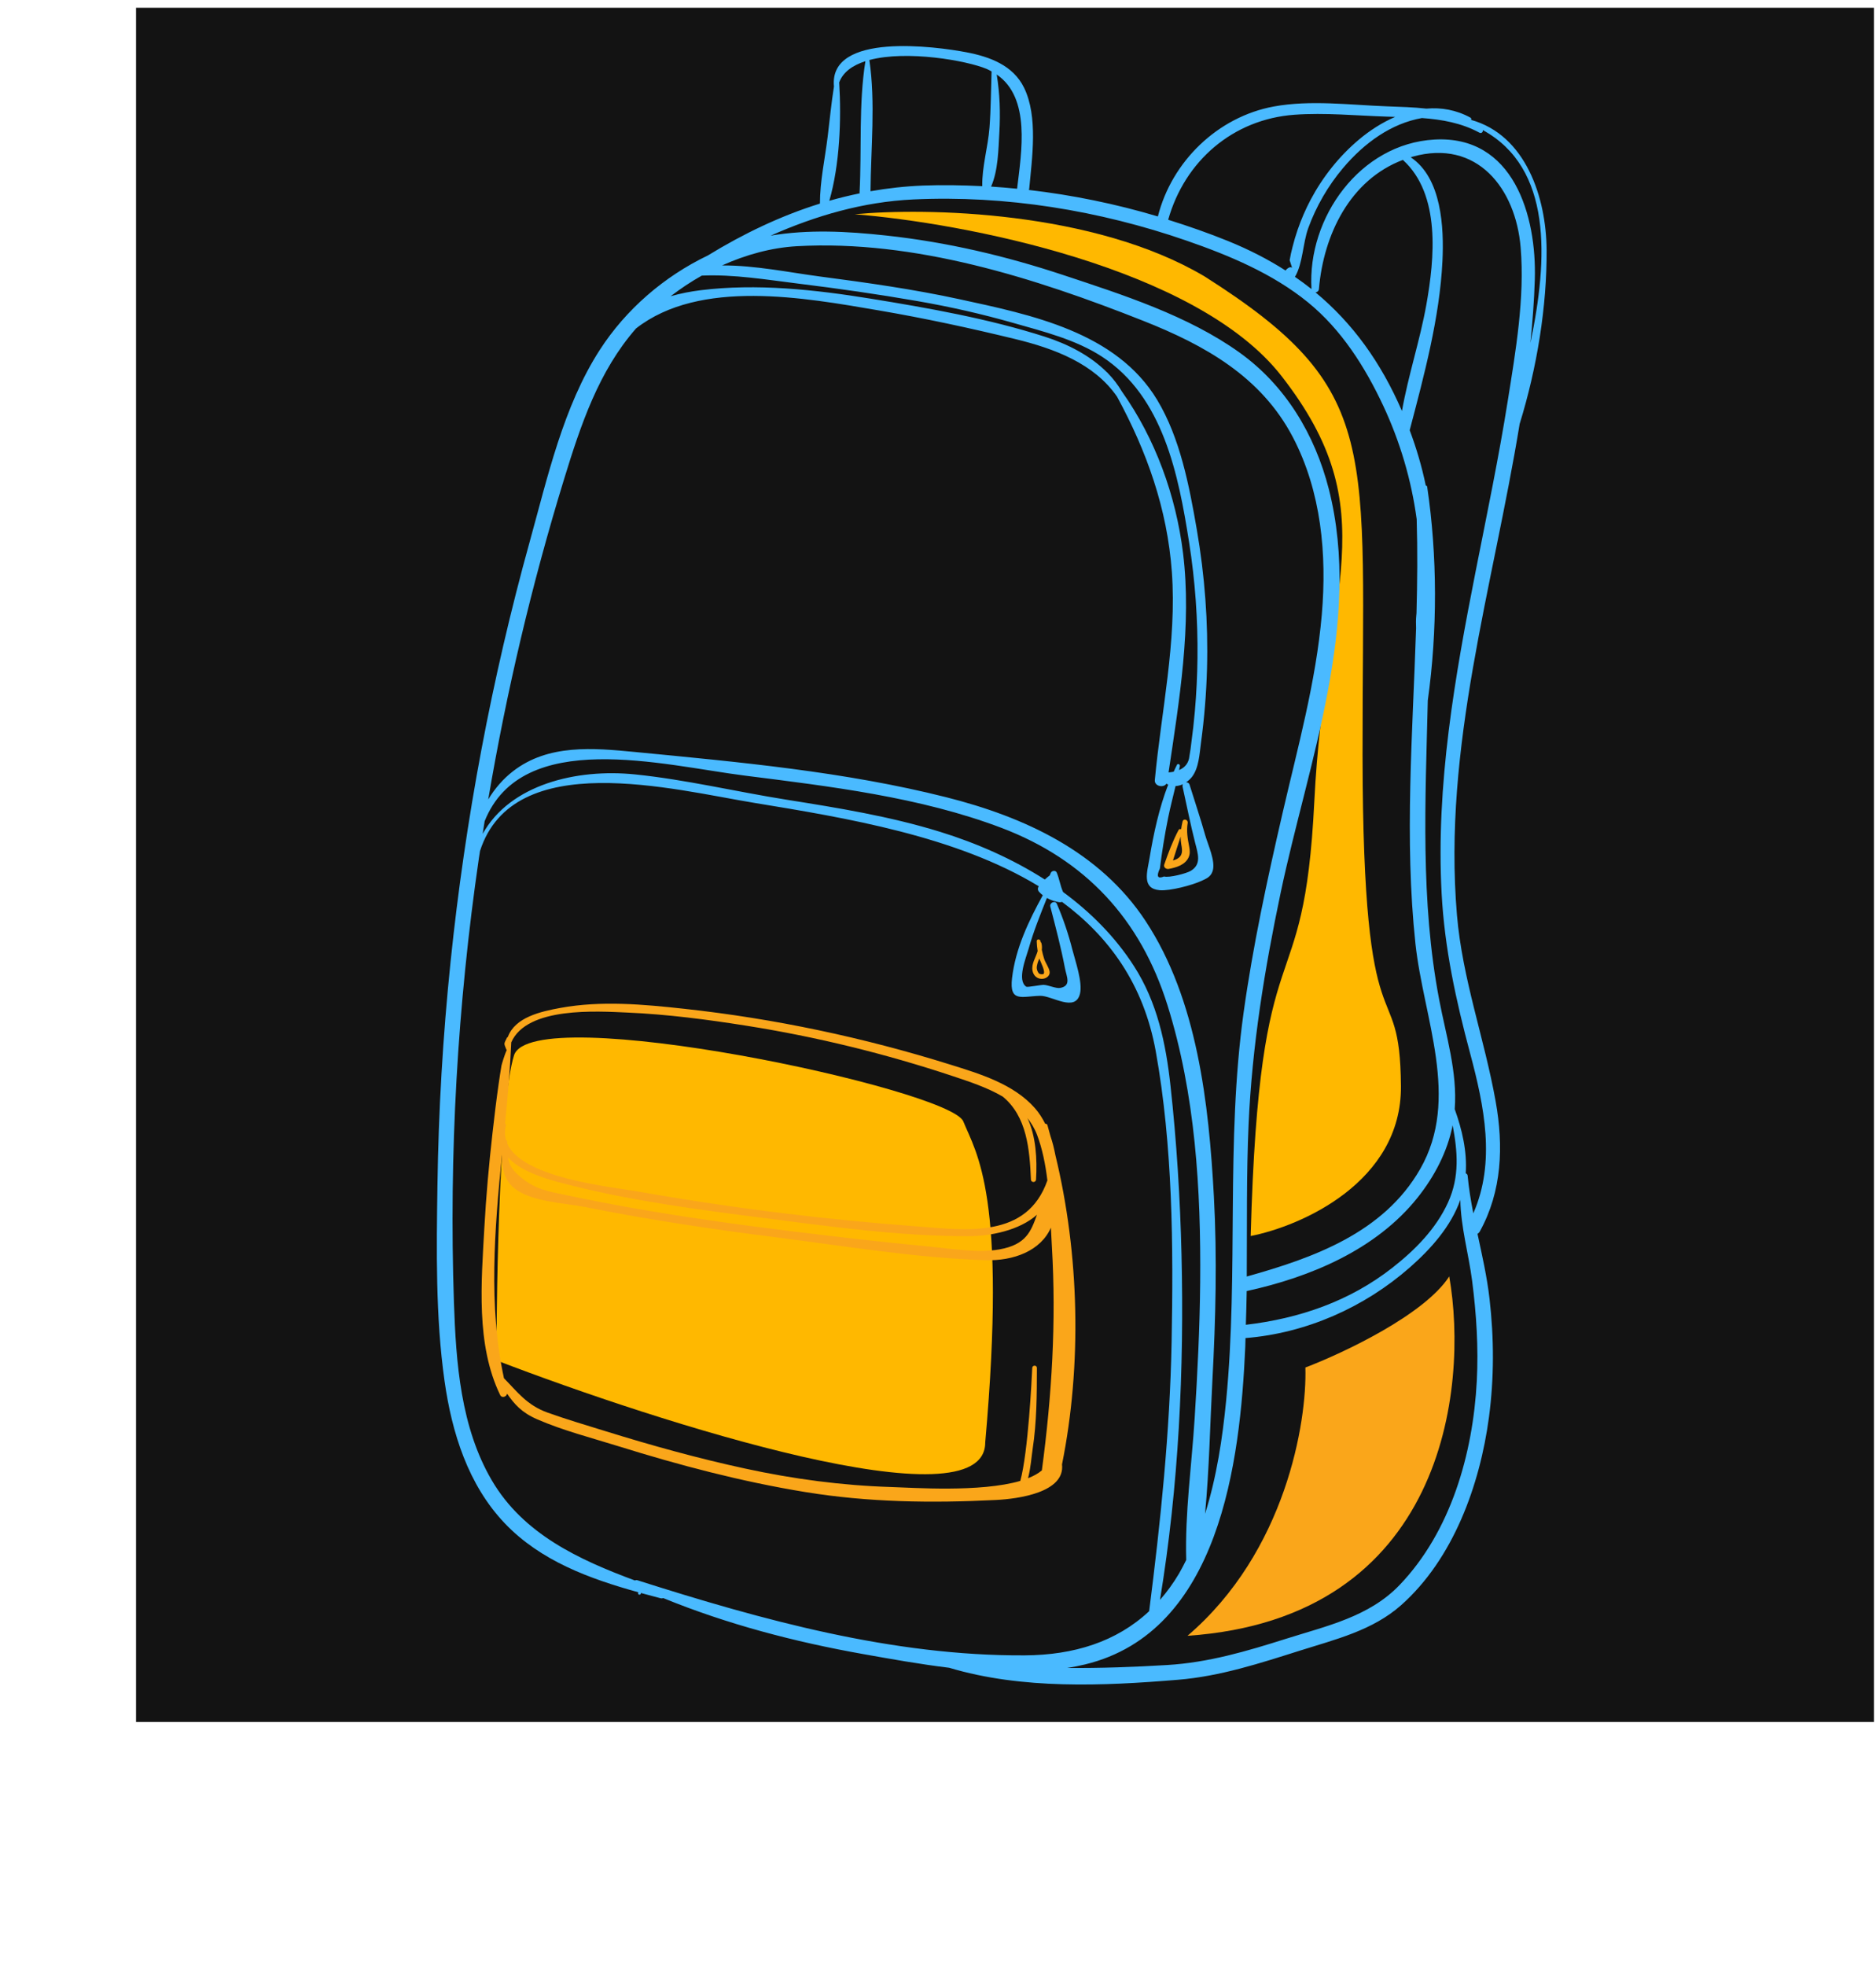 <svg width="231" height="242" viewBox="0 0 231 242" fill="none" xmlns="http://www.w3.org/2000/svg">
<rect width="214" height="211" transform="translate(16.75 0.955)" fill="#131313"/>
<rect width="144" height="201" transform="translate(51.425 5.671)" fill="#131313"/>
<g filter="url(#filter0_f_1_2025)">
<path d="M63.292 129.907C61.563 135.394 61.13 157.221 61.13 167.449C81.191 175.15 121.315 187.953 121.315 177.557C124.018 147.054 120.233 142.001 118.612 138.03C116.99 134.059 65.454 123.049 63.292 129.907Z" fill="#FFB800"/>
</g>
<g filter="url(#filter1_f_1_2025)">
<path d="M172.504 133.691C172.597 145.517 160.208 150.92 154.002 152.143C155.084 112.125 160.531 125.078 161.838 98.634C163.145 72.191 170.855 63.028 157.786 46.272C147.331 32.867 118.403 27.421 105.246 26.374C113.916 25.545 134.67 25.915 148.334 34.031C170.349 48.004 167.733 54.77 167.777 92.926C167.822 131.082 172.389 118.909 172.504 133.691Z" fill="#FFB800"/>
</g>
<path d="M55.895 160.311C56.146 167.735 56.723 175.681 60.569 182.234C64.44 188.829 71.3 191.989 78.19 194.546C78.268 194.497 78.363 194.476 78.468 194.509C93.849 199.405 109.913 203.855 126.196 203.759C132.22 203.724 137.477 202.089 141.5 198.322C142.906 187.316 144.053 176.293 144.265 165.186C144.489 153.403 144.409 141.043 142.314 129.412C140.824 121.132 136.534 115.275 130.77 111.012C130.661 111.054 130.539 111.072 130.419 111.052C129.886 110.972 129.375 110.793 128.911 110.531C128.094 112.591 127.258 114.651 126.658 116.785C126.356 117.858 125.174 120.678 126.376 121.458C126.503 121.54 128.258 121.216 128.475 121.223C129.095 121.243 130.034 121.703 130.555 121.603C131.948 121.333 131.333 120.227 131.13 119.162C130.642 116.607 129.984 114.107 129.329 111.591C129.208 111.128 129.931 110.778 130.135 111.252C130.92 113.076 131.558 114.966 132.047 116.894C132.401 118.284 133.33 120.905 132.982 122.322C132.411 124.645 129.521 122.544 128.088 122.576C125.845 122.625 124.263 123.45 124.617 120.402C125.039 116.77 126.654 113.375 128.403 110.198C128.237 110.065 128.078 109.925 127.936 109.764C127.758 109.562 127.761 109.302 127.905 109.087C117.724 102.898 104.119 100.668 92.861 98.823C82.91 97.193 63.22 91.973 59.106 104.747C59.062 105.045 59.011 105.339 58.968 105.635C56.333 123.707 55.276 142.054 55.895 160.311ZM143.721 204.948C148.814 204.645 153.526 203.246 158.358 201.718C163.346 200.139 168.582 199.015 172.333 195.104C178.655 188.514 181.374 178.921 181.844 169.998C182.061 165.865 181.796 161.739 181.267 157.638C180.85 154.408 179.867 151.008 179.817 147.684C178.666 150.97 176.175 153.743 173.609 155.999C168 160.93 160.823 164.107 153.364 164.703C153.35 165.06 153.352 165.416 153.336 165.77C152.714 179.911 150.207 200.864 133.595 204.879C132.881 205.051 132.156 205.189 131.426 205.31C135.532 205.345 139.643 205.191 143.721 204.948ZM181.021 129.65C179.278 123.14 177.875 116.729 177.513 109.977C176.797 96.591 179.145 83.284 181.726 70.205C183.096 63.259 184.548 56.326 185.658 49.33C186.631 43.201 187.761 36.693 187.244 30.465C186.642 23.198 181.88 17.068 173.944 19.284C173.864 19.307 173.791 19.338 173.711 19.361C177.52 21.912 177.817 27.988 177.613 32.159C177.277 39.084 175.35 46.233 173.582 52.954C174.413 55.173 175.082 57.446 175.56 59.755C175.644 59.772 175.719 59.816 175.736 59.926C176.994 68.389 177.013 77.595 175.811 86.219C175.516 98.545 174.889 110.879 177.214 123.057C178.062 127.501 179.473 131.966 179.127 136.526C180.044 139.068 180.663 141.757 180.482 144.426C180.599 144.473 180.702 144.565 180.715 144.707C180.86 146.273 181.117 147.815 181.415 149.351C184.189 143.037 182.762 136.155 181.021 129.65ZM182.587 16.014C182.629 16.235 182.423 16.469 182.164 16.329C179.94 15.128 177.537 14.708 175.088 14.53C171.333 15.193 168.016 17.556 165.364 20.698C163.526 22.876 162.068 25.397 161.092 28.075C160.423 29.91 160.431 32.408 159.474 34.045C159.467 34.057 159.454 34.06 159.446 34.071C160.151 34.559 160.84 35.06 161.499 35.587C161.498 35.576 161.489 35.573 161.487 35.561C160.969 26.79 167.465 17.696 176.624 17.178C186.348 16.627 189.235 26.526 188.987 34.446C188.906 37.045 188.703 39.632 188.445 42.211C190.643 31.788 191.122 20.686 182.587 16.014ZM170.788 14.356C167.024 14.237 163.143 13.85 159.384 14.125C151.831 14.675 145.881 19.806 143.844 27.051C146.343 27.835 148.814 28.693 151.222 29.672C153.794 30.717 156.147 31.925 158.303 33.302C158.354 33.217 158.416 33.138 158.494 33.084C158.537 33.054 158.581 33.022 158.625 32.991C158.8 32.868 158.966 32.875 159.098 32.952C158.999 32.646 158.9 32.34 158.801 32.033C158.893 31.487 159.011 30.946 159.152 30.41C159.33 29.693 159.54 28.987 159.781 28.287C160.22 27.018 160.751 25.779 161.379 24.593C162.864 21.791 164.886 19.242 167.311 17.199C168.656 16.065 170.182 15.081 171.798 14.386C171.461 14.376 171.124 14.367 170.788 14.356ZM122.729 9.171C123.118 11.521 123.192 13.917 123.056 16.292C122.939 18.356 122.912 21.007 122.036 22.967C123.105 23.034 124.172 23.127 125.24 23.232C125.24 23.23 125.239 23.228 125.24 23.226C125.78 18.671 126.938 12.058 122.729 9.171ZM107.049 7.387C107.822 12.637 107.231 18.248 107.189 23.54C109.304 23.167 111.464 22.925 113.677 22.839C116.094 22.747 118.522 22.796 120.95 22.915C120.901 20.562 121.655 18.094 121.837 15.736C122.016 13.423 122.017 11.107 122.096 8.793C121.903 8.69 121.72 8.58 121.508 8.49C119.041 7.454 111.682 6.153 107.049 7.387ZM103.333 10.141C103.613 14.733 103.4 20.271 102.118 24.714C103.347 24.362 104.593 24.06 105.855 23.8C105.852 23.771 105.84 23.748 105.841 23.715C106.12 18.398 105.72 12.798 106.56 7.533C104.999 8.033 103.811 8.861 103.333 10.141ZM145.663 96.525C145.365 96.665 145.056 96.742 144.751 96.758C144.441 98.055 144.107 99.346 143.84 100.65C143.621 101.716 143.43 102.788 143.256 103.861C143.092 104.871 142.947 105.882 142.823 106.896C142.363 107.877 142.535 108.206 143.338 107.886C143.94 108.068 146.09 107.517 146.624 107.194C147.978 106.377 147.507 105.092 147.161 103.734C146.579 101.45 146.129 99.142 145.618 96.842C145.59 96.717 145.615 96.612 145.663 96.525ZM136.305 45.829C136.32 45.84 136.336 45.836 136.349 45.852C136.368 45.873 136.384 45.899 136.403 45.922C137.065 46.598 137.642 47.351 138.135 48.177C142.266 53.997 144.802 61.029 145.672 68.07C146.766 76.931 145.206 86.261 143.89 95.079C144.116 95.06 144.328 95.028 144.523 94.988C144.655 94.706 144.781 94.42 144.923 94.145C145.031 93.934 145.32 94.089 145.283 94.296C145.253 94.461 145.215 94.623 145.183 94.788C145.958 94.459 146.386 93.878 146.461 93.041C146.563 92.495 146.641 91.945 146.698 91.394C146.872 90.119 147.016 88.842 147.127 87.562C147.317 85.382 147.425 83.198 147.451 81.012C147.507 76.257 147.162 71.492 146.425 66.793C145.116 58.465 143.234 48.812 135.684 43.897C132.447 41.789 128.463 40.803 124.782 39.753C120.89 38.642 116.946 37.751 112.959 37.059C108.082 36.212 103.175 35.51 98.263 34.906C94.385 34.428 90.358 33.751 86.413 33.926C85.067 34.682 83.787 35.538 82.578 36.464C83.815 36.11 85.081 35.87 86.272 35.723C93.188 34.867 100.347 35.652 107.19 36.76C114.317 37.915 121.742 39.231 128.629 41.437C131.513 42.36 134.249 43.77 136.305 45.829ZM172.743 19.683C166.238 22.139 162.975 28.882 162.406 35.561C162.383 35.834 162.186 35.97 161.984 35.989C166.55 39.774 170.031 44.583 172.629 50.59C173.403 46.197 174.852 41.885 175.633 37.504C176.642 31.837 177.426 23.935 172.743 19.683ZM174.288 116.145C172.909 103.237 173.952 90.277 174.368 77.329C174.347 76.782 174.343 76.257 174.389 75.79C174.399 75.685 174.409 75.582 174.419 75.478C174.523 71.622 174.557 67.765 174.443 63.912C173.791 59.081 172.384 54.335 170.319 49.932C168.086 45.167 165.173 40.564 161.057 37.215C156.702 33.67 151.348 31.435 146.092 29.616C135.367 25.905 123.82 24.016 112.465 24.55C106.269 24.84 100.444 26.551 94.893 29.005C99.532 28.221 104.256 28.462 109.142 28.993C116.578 29.798 123.846 31.506 130.941 33.861C138.275 36.294 146.296 38.855 152.637 43.401C158.295 47.457 161.911 53.502 163.621 60.194C167.796 76.542 161.042 93.969 157.697 109.871C155.718 119.271 154.17 128.759 153.746 138.37C153.471 144.617 153.56 150.874 153.52 157.128C161.737 154.83 170.36 151.754 174.864 143.91C179.858 135.215 175.27 125.332 174.288 116.145ZM178.871 138.508C178.225 141.78 176.632 144.806 174.562 147.405C169.443 153.826 161.359 157.204 153.513 158.917C153.497 160.302 153.445 161.685 153.406 163.069C159.983 162.297 166.186 160.178 171.462 156.039C174.243 153.858 176.817 151.266 178.301 148.013C179.759 144.813 179.474 141.706 178.871 138.508ZM69.458 58.975C65.489 71.897 62.379 85.078 60.118 98.405C60.911 97.087 61.923 95.898 63.167 94.933C67.512 91.563 73.054 92.065 78.201 92.563C90.995 93.803 103.99 94.977 116.488 98.124C126.117 100.551 135.422 104.813 141.055 113.358C147.445 123.05 148.852 135.91 149.469 147.233C149.881 154.788 149.69 162.362 149.288 169.914C149 175.311 148.901 180.883 148.383 186.339C149.811 181.819 150.53 177.026 150.98 172.402C152.524 156.514 150.918 140.554 153.123 124.692C154.274 116.413 156.045 108.237 157.924 100.097C159.788 92.022 162.046 83.926 162.759 75.644C163.397 68.234 162.694 60.513 159.204 53.831C155.295 46.349 148.337 42.482 140.765 39.487C127.451 34.218 112.659 29.5 98.14 30.305C94.998 30.48 91.858 31.349 88.906 32.674C92.943 32.648 97.153 33.533 100.971 34.036C106.71 34.79 112.472 35.597 118.131 36.828C126.981 38.75 137.44 40.859 142.485 49.218C145.319 53.915 146.444 59.84 147.367 65.18C148.345 70.835 148.781 76.586 148.624 82.323C148.54 85.385 148.29 88.437 147.876 91.472C147.697 92.789 147.63 94.511 146.773 95.627C146.562 95.901 146.31 96.113 146.046 96.294C146.227 96.285 146.41 96.374 146.481 96.604C147.121 98.68 147.823 100.733 148.41 102.825C148.728 103.959 149.711 106.007 149.315 107.224C149.078 107.952 148.533 108.152 147.939 108.43C146.835 108.948 144.08 109.685 142.802 109.577C140.554 109.387 141.262 107.333 141.546 105.629C142.046 102.615 142.722 99.48 143.843 96.58C143.769 96.546 143.695 96.513 143.624 96.467C143.273 97.02 142.127 96.784 142.199 96.014C142.994 87.521 144.918 78.956 144.295 70.396C143.73 62.625 141.204 55.548 137.548 48.828C134.73 44.749 129.853 42.915 125.016 41.736C119.457 40.382 113.83 39.168 108.19 38.206C99.093 36.651 86.204 34.276 78.319 40.427C73.704 45.705 71.516 52.28 69.458 58.975ZM128.652 108.261C128.843 108.078 129.052 107.912 129.265 107.748C129.306 107.63 129.349 107.513 129.414 107.399C129.552 107.159 129.993 107.108 130.117 107.399C130.454 108.196 130.549 109.021 130.903 109.799C134.308 112.299 137.31 115.311 139.622 118.904C142.499 123.373 143.553 128.412 144.127 133.631C144.886 140.531 145.317 147.474 145.484 154.413C145.824 168.586 145.139 182.924 142.835 196.932C143.688 195.957 144.479 194.877 145.192 193.667C145.507 193.13 145.782 192.573 146.063 192.02C145.899 186.245 146.739 180.352 147.102 174.59C147.452 169.029 147.731 163.462 147.783 157.888C147.888 146.467 147.193 134.674 143.751 123.714C140.426 113.134 133.663 105.822 123.295 101.896C113.269 98.099 102.215 96.801 91.647 95.462C81.666 94.198 64.292 89.524 59.675 101.087C59.592 101.603 59.514 102.121 59.434 102.638C62.814 96.563 70.978 94.587 78.193 95.322C84.441 95.961 90.639 97.449 96.843 98.434C103.207 99.445 109.599 100.483 115.769 102.393C120.24 103.777 124.661 105.708 128.652 108.261ZM53.864 145.885C53.995 136.705 54.535 127.529 55.479 118.398C57.285 100.915 60.534 83.585 65.231 66.652C67.415 58.778 69.363 50.024 73.849 43.079C77.09 38.06 81.779 34.025 87.157 31.447C91.539 28.765 96.124 26.568 100.961 25.061C100.962 22.314 101.583 19.531 101.916 16.809C102.168 14.755 102.363 12.693 102.688 10.65C102.034 3.914 115.263 5.723 119.002 6.435C121.854 6.98 124.743 8.026 126.098 10.799C127.84 14.365 127.079 19.466 126.732 23.226C126.727 23.286 126.701 23.33 126.685 23.382C132.06 24.004 137.395 25.098 142.574 26.643C144.282 19.872 149.938 14.383 156.843 13.11C161.362 12.277 166.226 12.923 170.788 13.089C172.425 13.15 174.053 13.191 175.64 13.371C177.456 13.21 179.298 13.518 181.059 14.479C181.172 14.54 181.187 14.661 181.144 14.757C187.882 16.637 190.394 24.327 190.44 30.75C190.488 37.688 189.265 45.258 187.12 52.182C183.841 72.268 177.649 91.991 179.4 112.614C180.073 120.539 182.787 127.83 184.17 135.593C185.148 141.084 184.953 146.62 182.215 151.581C182.139 151.719 182.04 151.81 181.932 151.878C182.501 154.525 183.102 157.167 183.413 159.873C183.972 164.713 183.986 169.622 183.341 174.453C182.231 182.77 178.962 191.873 172.526 197.582C169.015 200.696 164.459 201.788 160.093 203.168C155.145 204.732 150.259 206.334 145.058 206.764C135.856 207.526 125.871 207.974 116.88 205.287C113.249 204.846 109.663 204.202 106.28 203.6C97.871 202.105 89.569 199.937 81.664 196.708C81.575 196.747 81.473 196.764 81.352 196.732C80.541 196.52 79.727 196.305 78.911 196.081C78.924 196.181 78.872 196.291 78.741 196.291C78.571 196.291 78.528 196.102 78.602 195.994C72.582 194.324 66.57 192.132 62.16 187.511C57.638 182.77 55.638 176.351 54.739 169.991C53.618 162.058 53.749 153.878 53.864 145.885Z" fill="#4ABAFF"/>
<g filter="url(#filter2_f_1_2025)">
<path d="M146.222 201.352C177.812 199.184 180.871 170.957 178.451 157.114C175.4 161.844 165.37 166.561 160.737 168.328C160.942 175.023 158.326 191 146.222 201.352Z" fill="#FAA61A"/>
</g>
<path d="M144.434 105.916C144.593 105.869 144.754 105.82 144.897 105.743C145.667 105.328 145.597 104.719 145.455 103.933C145.395 103.609 145.377 103.292 145.376 102.977C145.059 103.956 144.738 104.932 144.434 105.916ZM146.245 101.297C146.078 102.319 146.237 103.213 146.43 104.218C146.522 104.694 146.555 105.132 146.335 105.58C145.901 106.471 144.799 106.801 143.898 106.956C143.596 107.008 143.239 106.761 143.359 106.417C143.861 104.975 144.406 103.515 145.123 102.165C145.19 102.037 145.329 102.021 145.438 102.071C145.481 101.757 145.537 101.442 145.615 101.124C145.717 100.706 146.311 100.889 146.245 101.297Z" fill="#FAA61A"/>
<path d="M67.422 173.876C69.781 174.721 72.198 175.432 74.591 176.174C80.249 177.93 85.972 179.518 91.763 180.769C97.682 182.05 103.682 182.854 109.739 183.038C112.37 183.118 120.739 183.719 125.635 182.285C126.606 178.749 127.051 169.602 127.105 168.378C127.122 168.012 127.679 168.008 127.678 168.378C127.674 171.731 127.656 175.067 127.15 178.39C127.008 179.328 126.916 180.727 126.586 181.956C127.262 181.69 127.843 181.371 128.289 180.99C129.517 171.831 130.074 162.679 129.523 153.436C129.478 152.682 129.441 151.903 129.402 151.115C128.146 153.975 124.789 155.229 121.336 155.117C112.782 154.84 104.128 153.392 95.643 152.314C87.775 151.314 79.921 150.156 72.142 148.59C69.578 148.074 65.548 147.971 63.399 146.313C62.056 145.279 61.773 143.712 61.814 142.135C60.898 151.37 60.121 160.701 62.054 169.647C63.695 171.306 64.864 172.958 67.422 173.876ZM62.556 142.466C62.702 143.449 63.1 144.09 64.311 145.055C66.068 146.456 67.589 146.656 69.75 147.115C72.395 147.675 75.05 148.188 77.712 148.661C84.107 149.797 90.541 150.697 96.986 151.493C102.812 152.214 108.649 152.899 114.494 153.447C117.168 153.697 120.386 154.264 123.072 153.788C126.373 153.201 126.946 151.554 127.686 149.527C125.488 151.465 121.953 152.17 119.136 152.169C110.739 152.16 102.173 150.973 93.856 149.902C86.053 148.897 78.129 147.871 70.49 145.952C68.246 145.389 64.35 144.47 62.556 142.466ZM126.518 137.628C127.57 139.888 127.72 142.676 127.572 145.189C127.548 145.592 126.961 145.595 126.944 145.189C126.781 141.471 126.447 137.421 123.469 134.979C121.564 133.861 119.347 133.135 117.286 132.449C109.013 129.699 100.536 127.621 91.926 126.259C87.086 125.494 82.178 124.852 77.278 124.638C73.513 124.473 64.888 123.887 62.953 128.304C62.816 131.598 62.522 134.938 62.194 138.301C62.268 138.336 62.327 138.413 62.303 138.506C62.132 139.168 62.15 139.771 62.306 140.328C62.386 140.36 62.455 140.421 62.457 140.543C62.458 140.624 62.459 140.687 62.461 140.764C64.329 145.02 75.17 146.071 78.477 146.653C84.481 147.706 90.511 148.617 96.562 149.354C101.976 150.016 107.406 150.548 112.846 150.952C118.991 151.407 126.444 152.522 128.97 145.296C128.73 143.339 128.357 141.426 127.696 139.681C127.402 138.902 126.984 138.241 126.518 137.628ZM60.641 139.488C60.872 137.44 61.117 135.388 61.411 133.347C61.516 132.619 61.626 131.887 61.749 131.159C61.766 131.061 62.125 129.816 62.403 129.246C62.383 129.226 62.359 129.214 62.347 129.184C62.029 128.379 62.033 128.54 62.417 127.745C62.443 127.691 62.487 127.665 62.532 127.64C63.417 125.212 66.59 124.505 68.984 124.067C74.038 123.143 79.229 123.624 84.298 124.177C95.379 125.387 106.357 127.71 116.998 131.038C120.652 132.179 124.799 133.419 127.428 136.395C127.952 136.988 128.355 137.643 128.703 138.327C128.815 138.311 128.934 138.353 128.977 138.502C129.107 138.943 129.224 139.391 129.346 139.836C129.604 140.592 129.8 141.373 129.951 142.172C132.92 154.388 133.228 168.043 130.771 180.253C131.165 183.708 125.393 184.496 122.629 184.634C114.725 185.032 106.928 184.93 99.102 183.648C91.293 182.372 83.684 180.365 76.135 178.012C72.819 176.979 69.322 176.086 66.133 174.698C64.224 173.867 63.324 172.829 62.444 171.551C62.37 171.932 61.794 172.139 61.589 171.717C58.577 165.515 59.274 157.795 59.641 151.108C59.854 147.225 60.204 143.351 60.641 139.488Z" fill="#FAA61A"/>
<path d="M127.973 117.982C127.868 118.241 127.758 118.5 127.706 118.777C127.601 119.155 127.676 119.507 127.935 119.832C128.112 119.93 128.297 119.95 128.487 119.894C128.777 119.636 128.139 118.423 127.973 117.982ZM128.41 120.48C127.76 120.548 127.256 120.123 127.139 119.493C126.976 118.617 127.547 117.874 127.771 117.068C127.708 116.667 127.665 116.265 127.656 115.858C127.648 115.554 128.086 115.57 128.118 115.858C128.121 115.892 128.13 115.926 128.134 115.958C128.178 115.981 128.216 116.021 128.233 116.09C128.308 116.382 128.315 116.65 128.283 116.912C128.358 117.283 128.451 117.649 128.567 118.01C128.734 118.531 129.143 119.052 129.241 119.572C129.337 120.077 128.86 120.433 128.41 120.48Z" fill="#FAA61A"/>
<defs>
<filter id="filter0_f_1_2025" x="0.829" y="67.408" width="181.731" height="174.354" filterUnits="userSpaceOnUse" color-interpolation-filters="sRGB">
<feFlood flood-opacity="0" result="BackgroundImageFix"/>
<feBlend mode="normal" in="SourceGraphic" in2="BackgroundImageFix" result="shape"/>
<feGaussianBlur stdDeviation="30.15" result="effect1_foregroundBlur_1_2025"/>
</filter>
<filter id="filter1_f_1_2025" x="80.846" y="1.67" width="116.059" height="174.872" filterUnits="userSpaceOnUse" color-interpolation-filters="sRGB">
<feFlood flood-opacity="0" result="BackgroundImageFix"/>
<feBlend mode="normal" in="SourceGraphic" in2="BackgroundImageFix" result="shape"/>
<feGaussianBlur stdDeviation="12.2" result="effect1_foregroundBlur_1_2025"/>
</filter>
<filter id="filter2_f_1_2025" x="121.022" y="131.914" width="83.276" height="94.638" filterUnits="userSpaceOnUse" color-interpolation-filters="sRGB">
<feFlood flood-opacity="0" result="BackgroundImageFix"/>
<feBlend mode="normal" in="SourceGraphic" in2="BackgroundImageFix" result="shape"/>
<feGaussianBlur stdDeviation="12.6" result="effect1_foregroundBlur_1_2025"/>
</filter>
</defs>
</svg>
